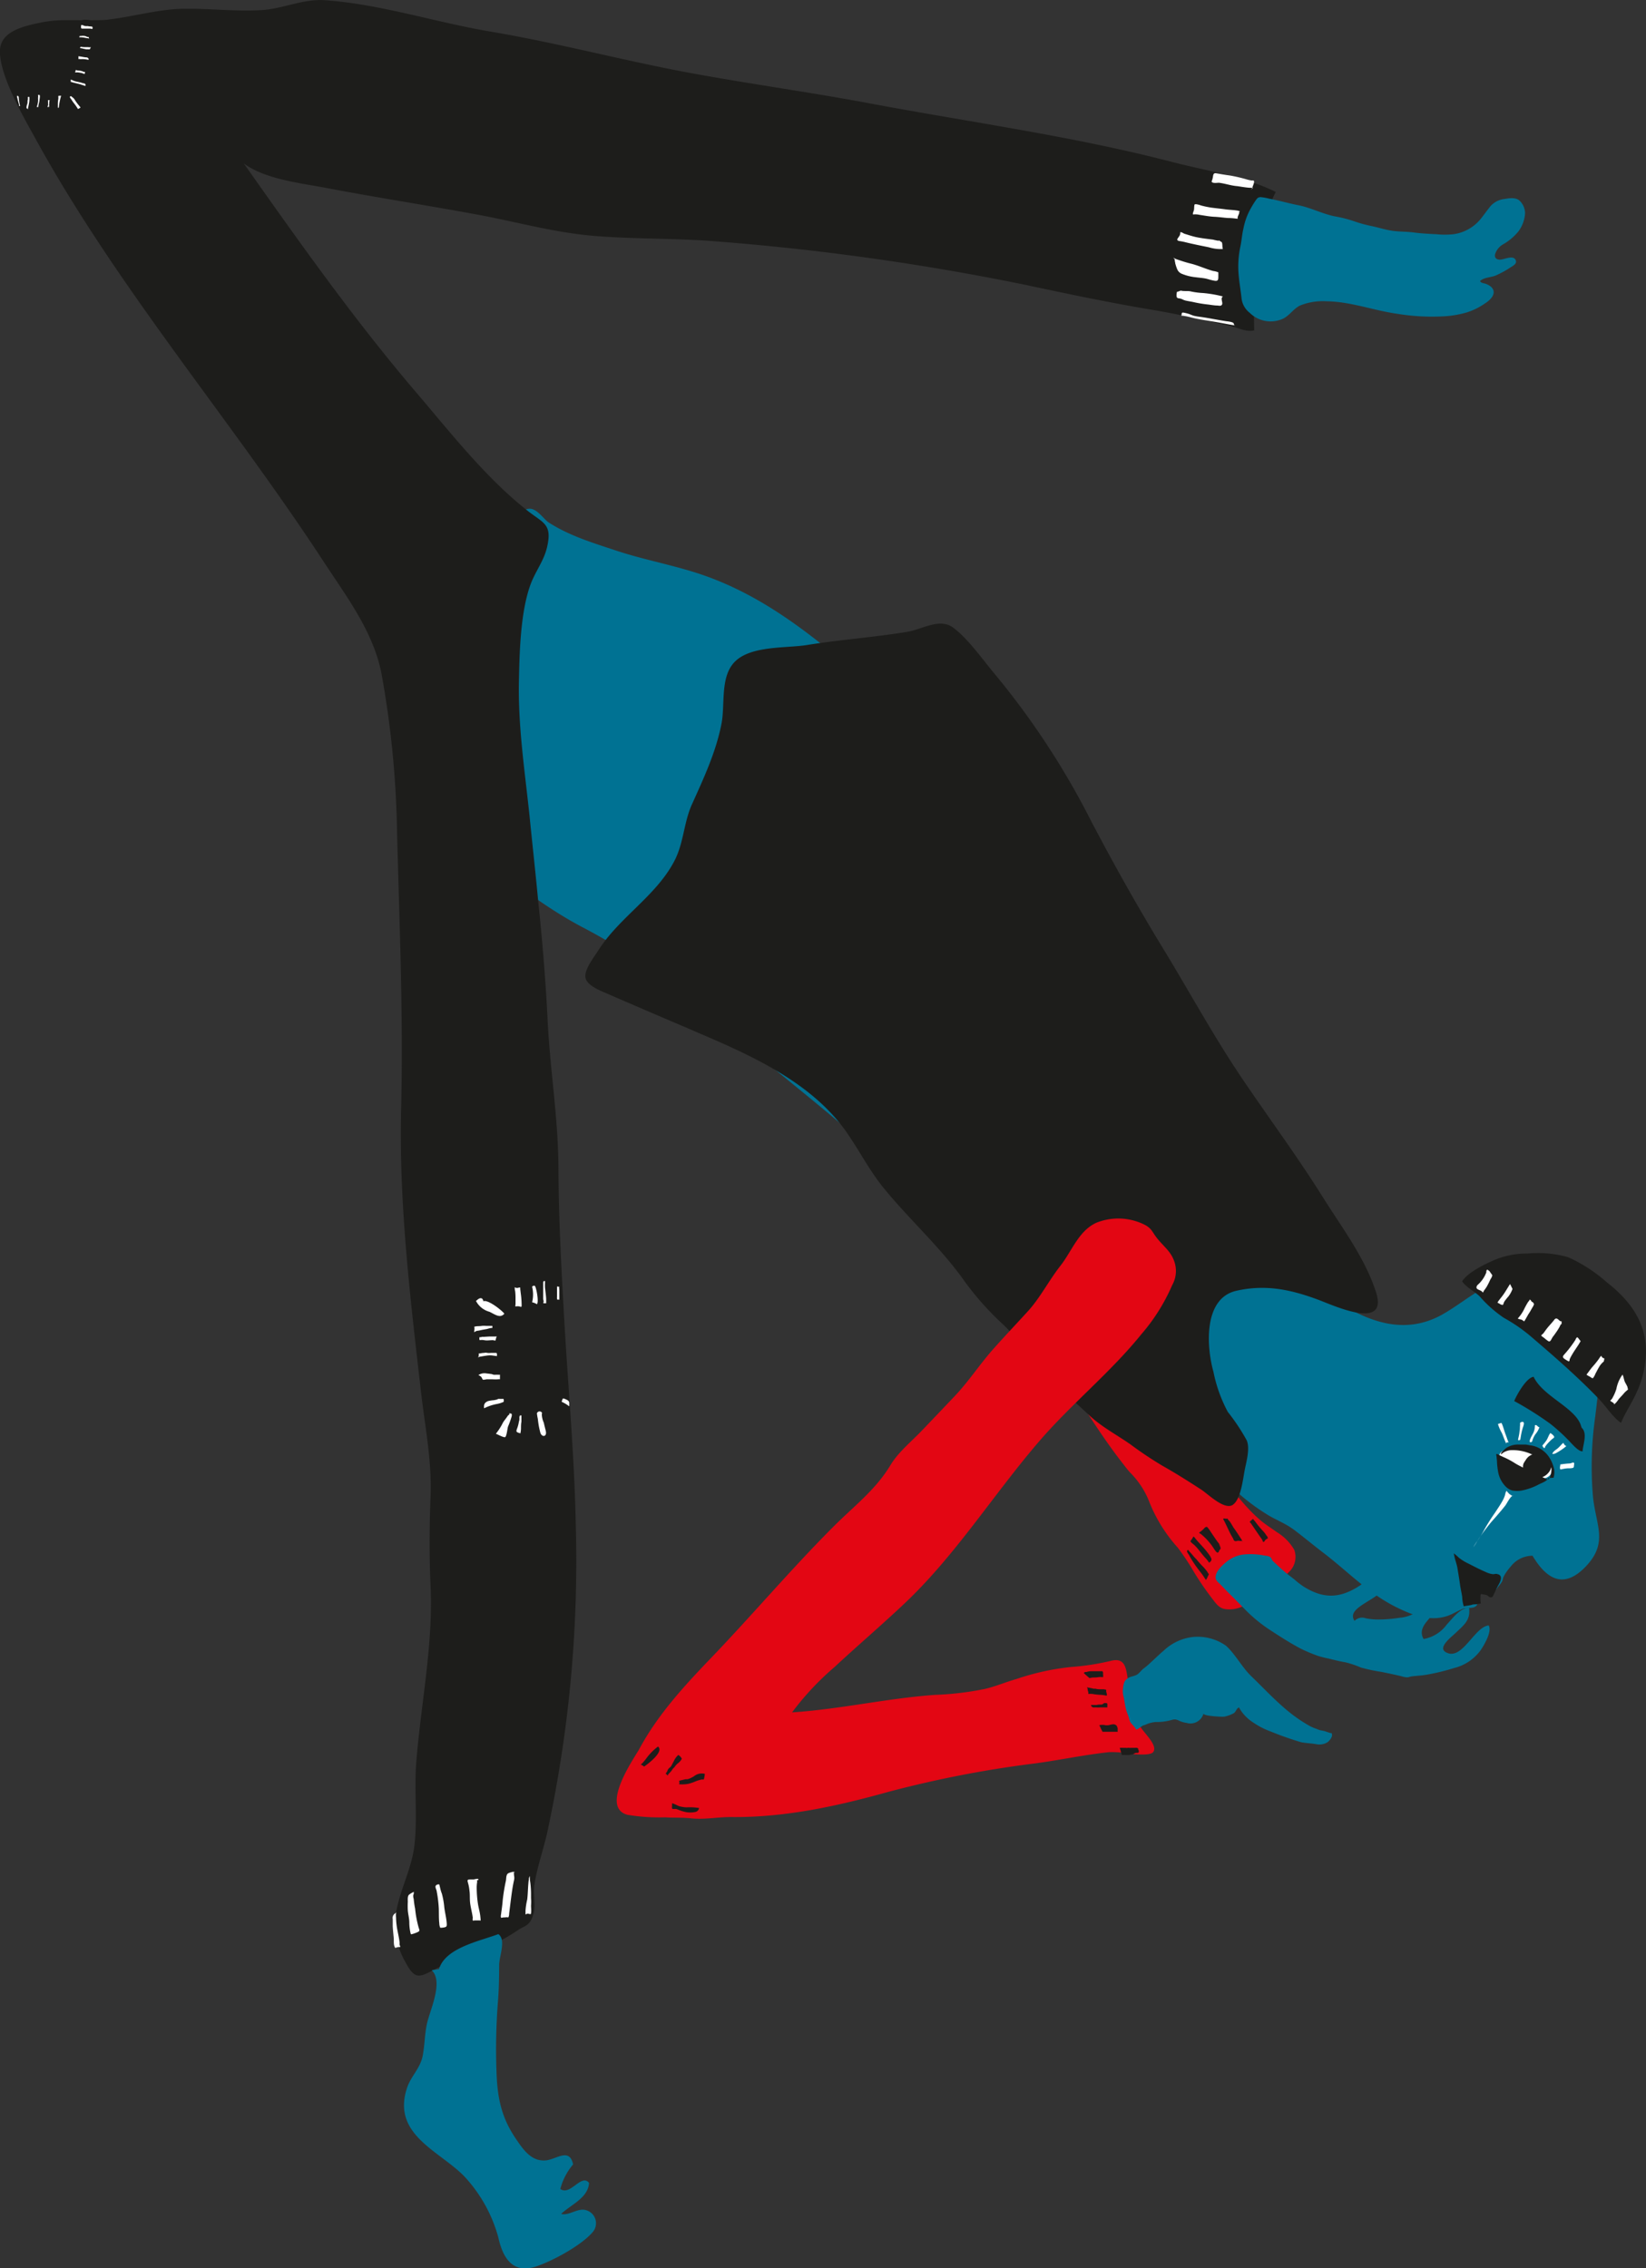 <svg xmlns="http://www.w3.org/2000/svg" viewBox="0 0 229.34 315.98"><rect x="0" y="0" width="229.34" height="315.98" fill="#333333" stroke="none"/><defs><style>.cls-1{fill:#e30613;}.cls-2{fill:#007293;}.cls-3{fill:#1d1d1b;}.cls-4{fill:#fff;}</style></defs><g id="Ebene_2" data-name="Ebene 2"><g id="Ebene_1-2" data-name="Ebene 1"><path class="cls-1" d="M157.48,205.15c-.27-.3-.54-.62-.82-1-3.91-4.94-7.06-10.52-10.61-15.72s-6.84-10.74-10.43-16c-1.4-2-2.69-4.12-4-6.22-.71-1.16-1.52-3.47-2.5-4.24.62.09,1.74,1.33,2.26,1.87,1.11,1.17,2.19,2.5,3.48,3.64,4.34,3.83,8.78,7.46,12.81,11.7,7.33,7.72,14.63,15.21,20.8,23.86,2.09,2.92,4.28,6.23,7,8.61.76.67,1.64,1.21,2.46,1.8a7,7,0,0,1,2.39,2.42,2.89,2.89,0,0,1-.76,3.15c-.73.83-1.8,1.18-2.51,2a7.13,7.13,0,0,1-1.77,1.65,21.59,21.59,0,0,1-2.14,1.1,4.24,4.24,0,0,1-2.43.38c-.82-.11-1.25-.73-1.73-1.35a42.44,42.44,0,0,1-2.55-3.69,34,34,0,0,0-2.33-3.52,21.13,21.13,0,0,1-4-6.46A11.77,11.77,0,0,0,157.48,205.15Z"/><path class="cls-2" d="M146.13,122.19c7.44,10.33,16.27,19.47,23.53,30,5.5,8,11.32,16.25,15.4,24.91,2.64,5.58,4.42,11.89,7.93,16.74,2.48,3.44,8.81,6.11,4.9,10.23-2.86,3-7.08,7.32-10.75,9.08-3.44,1.66-5,.74-8.1-1.11-3.77-2.25-7.28-4.95-11-7.3-6.28-4-13.61-7.93-18.93-13.18-1.69-1.67-2.68-3.82-4.16-5.66-2.37-3-5.34-5.4-7.86-8.22-4.37-4.85-8.3-10.16-12.92-14.73-7.34-7.26-15.54-13.06-23.19-19.92a96.22,96.22,0,0,0-19.49-13.69c-6.79-3.51-12.95-8.81-18.85-13.6-2.76-2.24-6.23-4.47-7.11-8.1-1-3.9,1-6.21,3-9.57,3.28-5.55,6.31-11.21,9.27-17,1.06-2,2.49-3.84,3.51-5.88.73-1.47.51-4.16,2.41-4.32,1.07-.09,2,1.42,2.73,1.91,2.85,1.84,6.09,2.82,9.34,3.9,4.17,1.39,8.52,2.11,12.65,3.6,9.71,3.5,17.21,10.3,24.94,17A144.37,144.37,0,0,1,146.13,122.19Z"/><path class="cls-2" d="M181.8,178.13c5.53,4.19,12.29,9,19.36,4.87,3.56-2.06,6.89-5.4,11.44-5.37,3.7,0,6.83,4.15,8.46,6.88,2.4,4,1.76,8.19,1.21,12.81a49.13,49.13,0,0,0-.32,11.13c.39,4.05,2.23,6.47-1.1,9.87-3,3.05-5.36,1.68-7.32-1.6a3.85,3.85,0,0,0-3.06,1.53,6.42,6.42,0,0,0-1,1.45c-.08.18-.09.39-.17.57a4.34,4.34,0,0,1-.56.77c-.2.28-.43.65-.77.73-.52.11-1.4-.82-1.83-.18a2.48,2.48,0,0,0-.14,1,1.94,1.94,0,0,1-.22,1c-.41.61-1.36.27-1.94.51-.79.32-1.5.8-2.31,1.05-2.41.74-4.77-.17-7-1.27-4-2-6.75-5-10.26-7.66-1.3-1-2.51-2-3.82-3s-2.47-1.39-3.71-2.13a29.3,29.3,0,0,1-5.19-4c-1-.94-3.44-2.36-3.35-3.92,1.65-.8,2.7-2.88,3.68-4.32,2.78-4.14,6.36-8,8.21-12.65"/><path class="cls-3" d="M96.78,143.66l-1-.44q-5.86-2.49-11.64-5c-1.1-.47-2.44-1.13-2.57-2.07-.16-1.1,1.16-2.76,1.73-3.66,2.91-4.65,8-7.58,10.59-12.42,1.39-2.56,1.34-5.38,2.51-8,1.64-3.64,3.37-7.33,4.13-11.27.48-2.48-.12-6,1.45-8.14,2-2.8,7.39-2.32,10.41-2.8,4.66-.75,9.38-1.08,14-1.84,2.17-.36,4.55-2,6.44-.57C134.92,89,137,92,138.69,94A109.83,109.83,0,0,1,152,114.32c3.14,6,6.58,12.12,10.11,17.9s6.94,12.05,10.79,17.77c3.74,5.56,7.79,11,11.33,16.65,2.67,4.28,5.93,8.51,7.5,13.39,1.71,5.36-5.82,1.87-8,1.05-3.82-1.43-7.35-2.19-11.42-1.28-4.63,1-4.24,7.72-3.24,11.29a20.1,20.1,0,0,0,2,5.59,28,28,0,0,1,2.63,3.95c.5,1.14-.05,3-.28,4.19s-.52,3.94-1.58,4.75l-.07.06c-1.18.77-3.43-1.49-4.41-2.13-1.76-1.14-3.54-2.27-5.37-3.3a52,52,0,0,1-4.49-3c-2-1.39-4-2.42-5.76-4.07-1.95-1.83-3.95-3.57-5.82-5.48-2.15-2.18-3.84-4.89-6-7a41.44,41.44,0,0,1-5.41-6c-3.27-4.7-7.63-8.58-11.26-13-2.25-2.71-3.75-5.88-5.85-8.69C112.4,150.41,104.17,146.8,96.78,143.66Z"/><path class="cls-2" d="M200.05,222.31a3.64,3.64,0,0,0-1.68.77c-.39.32-.29.83-.63,1.21a4.94,4.94,0,0,1-2.73,1.07,19,19,0,0,1-2.83.24,8.72,8.72,0,0,1-1.9-.17,1.46,1.46,0,0,0-1.55.36c-1.69-2.5,6.8-3.33,4.05-7.14-1.64,0-2.14,1.47-3.35,2.25-2.85,1.86-5.14,1.77-7.79.12a11.23,11.23,0,0,1-1.29-1c-.46-.36-.93-.7-1.38-1.09s-1.12-1-1.62-1.48c-.15-.16-.18-.4-.35-.54a1.54,1.54,0,0,0-.74-.2,9.84,9.84,0,0,0-2.81-.18,4.59,4.59,0,0,0-2.44.94c-.62.5-1.75,1.46-1.63,2.38.05.38.42.62.67.88.4.41.79.83,1.21,1.24.72.72,1.44,1.44,2.15,2.17a20.74,20.74,0,0,0,3.51,2.9c1.41.92,2.8,1.82,4.29,2.61a22.48,22.48,0,0,0,2.37,1,13,13,0,0,0,1.52.39c.78.19,1.55.39,2.34.52a13.51,13.51,0,0,1,2.17.73,23.24,23.24,0,0,0,2.87.61c.92.19,1.85.38,2.76.6a3.32,3.32,0,0,0,.81.16c.23,0,.44-.12.67-.14.68-.08,1.36-.11,2-.22a30.2,30.2,0,0,0,3.89-.94,6.48,6.48,0,0,0,3.69-2.48c.51-.75,1.61-2.61,1.12-3.45-2,.17-3.74,5.06-6,3.71-1.11-.66.79-2.09,1.4-2.67,1.27-1.2,2.09-1.82,1.87-3.54-1.32.12-2.25,1.46-3.12,2.39a5.1,5.1,0,0,1-3.22,2C197,225.92,201.6,224.69,200.05,222.31Z"/><path class="cls-3" d="M220.2,198.37c-1-2.4-5.26-3.91-6.52-6.58-1,.11-2.35,2.5-2.7,3.38a46.12,46.12,0,0,1,5,3.15,24.63,24.63,0,0,1,2.47,2.22c.46.44,1.45,1.7,2.05,1.63.07-1,.72-2.5-.13-3.29"/><path class="cls-4" d="M209.16,203.55l-.06.1c-.34-.7-.31-1.26.4-1.59a3.93,3.93,0,0,1,2.4-.06c1.45.23,3.87.67,4.38,2.32a1.35,1.35,0,0,1-1,1.59,7.42,7.42,0,0,1-2.19-.39,11.44,11.44,0,0,1-2.49-.72c-.56-.27-1.76-.72-1.85-1.47"/><path class="cls-3" d="M215.73,205.9c-.22.45-.86.65-1.28.86a8.55,8.55,0,0,1-2.45.88,4,4,0,0,1-1.24,0,2,2,0,0,1-.93-.52,3.91,3.91,0,0,1-1.08-2,11.08,11.08,0,0,1-.17-1.41c0-.26-.05-.52-.06-.78,0-.07-.09-.34,0-.38s.27.1.29.11l.61.29a11,11,0,0,1,1.52.79c.53.35,1.1.6,1.66.9a10.7,10.7,0,0,0,1.25.54,5.28,5.28,0,0,1,.9.5,3.77,3.77,0,0,0,.57.28,1,1,0,0,0,.28.13c.27,0,.38-.37.44-.57a3.05,3.05,0,0,0,.12-1,.67.67,0,0,0-.32-.46,7.93,7.93,0,0,0-1.85-1.17,6.3,6.3,0,0,0-3.6-.87,2.56,2.56,0,0,0-.81.26,2.22,2.22,0,0,0-.42.32c-.06-.07,0-.22.06-.29a1.24,1.24,0,0,1,.28-.28c.13-.1.24-.24.38-.33a2.94,2.94,0,0,1,.59-.29,3,3,0,0,1,1.12-.18c.29,0,.59,0,.88,0s.56.1.84.12a3.74,3.74,0,0,1,2.45,1.52,4.59,4.59,0,0,1,.61,1.21,4.67,4.67,0,0,1,.18.64,2.7,2.7,0,0,1-.09,1.13"/><path class="cls-3" d="M215.92,204.92a2.12,2.12,0,0,1-3.47.18,1.34,1.34,0,0,1-.18-1.2,3,3,0,0,1,.27-.45,2.4,2.4,0,0,1,.39-.5,2.66,2.66,0,0,1,.45-.29,1.31,1.31,0,0,1,.65-.06,3.49,3.49,0,0,0,.46,0,1.83,1.83,0,0,1,1.13.35,1.54,1.54,0,0,1,.32,1.94A.05.05,0,0,1,215.92,204.92Z"/><path class="cls-3" d="M208.05,222.28a.36.36,0,0,1-.57.16c-.22-.14-.27-.26-.57-.29-.13,0-.5-.13-.58-.07s-.08,1.08,0,1.26c-.1.08-.38.08-.52.12s-.49,0-.73.09-.75.12-1.13.22a4.93,4.93,0,0,1-.22-1.32c-.09-.61-.24-1.21-.32-1.83s-.22-1.4-.33-2.11-.43-1.4-.51-2.12a6.16,6.16,0,0,1,.69.6,6.64,6.64,0,0,0,1.21.76c.84.42,1.68.87,2.55,1.24a3.18,3.18,0,0,0,1,.3c.21,0,.43-.1.65,0,.76.17.4,1,.14,1.45S208.31,221.74,208.05,222.28Z"/><path class="cls-3" d="M222.8,194.9c-3-3.13-6.31-6-9.61-8.82a22.7,22.7,0,0,0-3.67-2.51,17.41,17.41,0,0,1-3.37-3c-.68-.66-1.93-1.29-2.43-2.08.75-1.19,3-2.31,4.27-2.87a11.7,11.7,0,0,1,4.87-1,15.35,15.35,0,0,1,5.65.52,21.26,21.26,0,0,1,5.36,3.48c3.3,2.57,5.59,5.69,5.46,10a14,14,0,0,1-1.28,5.31c-.64,1.46-1.61,2.84-2.19,4.28C224.72,197.44,223.73,195.86,222.8,194.9Z"/><path class="cls-4" d="M210.91,208.3c-.47.06-.92,1.11-1.19,1.45-.61.77-1.25,1.5-1.91,2.24a30.56,30.56,0,0,0-2.54,3.55,6.58,6.58,0,0,0,.56-.88,13.17,13.17,0,0,0,.87-1.37,26.7,26.7,0,0,1,1.62-2.59c.35-.54.74-1.1,1.05-1.67a4.13,4.13,0,0,0,.3-.68c.07-.21.08-.5.25-.67a3.08,3.08,0,0,0,.38.43c.13.12.31.17.41.31a.38.38,0,0,0,.09-.09"/><path class="cls-4" d="M210.22,200.94l0,.05c-.17-.35-.29-.79-.44-1.16-.2-.52-.33-1.11-.57-1.61a2.24,2.24,0,0,0-.5.16,6.54,6.54,0,0,0,.56,1.27c.2.46.37,1,.59,1.41.06,0,.06-.08.07-.15"/><path class="cls-4" d="M211.82,200.57s.06-.36.08-.48a10.08,10.08,0,0,1,.24-1.09c.08-.29.47-1.11-.2-.89-.22.07-.12.23-.15.48s0,.53-.07.8a4.57,4.57,0,0,1-.12.74c0,.13-.23.63.1.48"/><path class="cls-4" d="M213.47,200.82a3.19,3.19,0,0,1,.44-1,3.26,3.26,0,0,0,.58-1c-.23,0-.39-.44-.63-.26a2.37,2.37,0,0,1-.28,1.16c-.1.21-.61,1-.38,1.19l.1,0"/><path class="cls-4" d="M215.27,201.72c-.14-.2.82-1.11,1-1.26s.35-.17.24-.4a1.57,1.57,0,0,0-.5-.43c-.21.26-.34.7-.53,1a6.17,6.17,0,0,1-.44.57c-.25.29-.08.18,0,.47"/><path class="cls-4" d="M216.65,202.5a8.46,8.46,0,0,0,1.61-1.07c-.21,0-.35-.28-.44-.44-.27.22-.49.52-.77.76s-.69.44-.76.8"/><path class="cls-4" d="M217.44,204a11.3,11.3,0,0,1,1.29-.14c.12,0,.42-.16.53-.11s.07.19.05.36,0,.28-.14.37a2.43,2.43,0,0,1-.61.06c-.39,0-.76.09-1.15.16-.14-.26,0-.48,0-.76"/><path class="cls-4" d="M226.83,193.52c0,.09-.12.14-.19.21a2.78,2.78,0,0,0-.42.42c-.22.26-.47.5-.69.76a3.33,3.33,0,0,1-.62.73c0-.25-.41-.34-.56-.53a1.14,1.14,0,0,0,.36-.45,6.34,6.34,0,0,0,.5-1.17,4.9,4.9,0,0,1,.86-2c.15.29.18.65.32,1,.06.14.44.75.38.83"/><path class="cls-4" d="M223.46,189.66a2.64,2.64,0,0,0-.69.83c-.17.27-.31.58-.47.86a2.77,2.77,0,0,1-.28.54c-.1.11-.05.12-.2.07s-.2-.13-.29-.18a2.55,2.55,0,0,1-.48-.29c.32-.41.6-.83.95-1.22a10.84,10.84,0,0,0,.79-1c.08-.11.2-.34.33-.4a.49.49,0,0,0,.43.36"/><path class="cls-4" d="M220.23,186.82c-.34.63-.79,1.2-1.15,1.82a6.17,6.17,0,0,0-.38.72c0,.09,0,.23-.12.29a4.14,4.14,0,0,1-.67-.41c-.29-.25-.07-.42.14-.67a16,16,0,0,0,1.46-1.93c0-.06.16-.34.24-.35s.26.26.33.35"/><path class="cls-4" d="M217.58,184.43c-.15.06-.21.26-.28.4a8.38,8.38,0,0,1-.57.89c-.14.22-.32.42-.46.64a3.18,3.18,0,0,1-.23.4c-.14.15-.24.12-.41,0a6.25,6.25,0,0,1-.5-.4s-.37-.24-.38-.31.24-.25.29-.31.24-.34.37-.51c.32-.44.71-.83,1.05-1.25.13-.16.2-.33.43-.3s.46.47.69.37"/><path class="cls-4" d="M213.74,181.65a1.47,1.47,0,0,1-.23.49c-.16.27-.29.54-.47.8s-.43.78-.68,1.14a1.67,1.67,0,0,0-.35-.24c-.14-.06-.44-.06-.53-.18a5.43,5.43,0,0,0,.91-1.35,10.71,10.71,0,0,1,.52-.94c.08-.11.19-.17.21-.33.2,0,.25.37.45.35"/><path class="cls-4" d="M210.74,179.55a3.91,3.91,0,0,1-.58,1.06,7.59,7.59,0,0,0-.56.71c-.07.12-.11.32-.18.42s-.13,0-.28,0a4.53,4.53,0,0,0-.48-.27c0-.08.09-.19.14-.26.2-.27.41-.52.6-.78.37-.5.66-1.05,1-1.56,0,0,0-.05,0,0"/><path class="cls-4" d="M207.93,177.65a1.65,1.65,0,0,1-.27.57,10.18,10.18,0,0,1-.5,1,5,5,0,0,1-.37.53,2.63,2.63,0,0,1-.2.33c-.05-.27-.56-.37-.74-.51s-.17-.3,0-.55a4.36,4.36,0,0,0,1.24-1.77c0-.09,0-.32.11-.36s.22.13.32.17"/><path class="cls-3" d="M176.56,214c-.06,0-.22-.28-.27-.35a5.15,5.15,0,0,0-.43-.5,13,13,0,0,1-1-1.23c-.05-.07-.13-.14-.19-.21s0-.08-.07-.1-.17.11-.22.15a1.56,1.56,0,0,0-.2.16c-.08.12,0,.17.11.28.45.66.9,1.33,1.37,2a2.19,2.19,0,0,1,.26.41c0,.06,0,.18.13.18s.19-.2.23-.24a.86.86,0,0,1,.36-.23.45.45,0,0,0,0-.11"/><path class="cls-3" d="M173.18,214.85l0,0c-.1-.18-.17-.36-.29-.54-.33-.49-.64-1-1-1.48-.17-.27-.32-.56-.5-.82s-.28-.26-.32-.4-.2,0-.31-.06a.72.72,0,0,0-.33,0c0,.12.15.32.19.42.19.37.36.75.54,1.12a10.82,10.82,0,0,0,.62,1.17c.09.16.11.39.32.42s.32-.06.47-.05a1.28,1.28,0,0,0,.55,0l-.08,0"/><path class="cls-3" d="M170.05,215.4c-.05,0-.05-.08-.08-.15a1.41,1.41,0,0,0-.23-.35c-.29-.38-.56-.79-.83-1.19s-.35-.54-.55-.8-.21-.24-.36-.18-.25.22-.37.33a3.89,3.89,0,0,1-.39.32c-.09.06-.2.11-.12.2s.1,0,.12.06a2.25,2.25,0,0,1,.3.24,8.4,8.4,0,0,1,1.43,1.6c.11.15.51.87.7.8s.15-.17.18-.23.15-.21.21-.32-.15-.47-.24-.69"/><path class="cls-3" d="M168.78,217.06c-.06,0-.09-.15-.13-.21a6,6,0,0,0-.36-.52c-.47-.63-1-1.16-1.54-1.77l-.29-.36s-.11-.15-.17-.14-.11.17-.13.2a2.61,2.61,0,0,1-.19.27c-.15.17-.1.23.06.38s.28.22.41.35a6.53,6.53,0,0,1,.56.62c.31.39.61.78.94,1.14a4.08,4.08,0,0,1,.52.66c.08,0,.33-.26.33-.37h0"/><path class="cls-3" d="M167.74,219.67s0,0-.05-.08a3,3,0,0,0-.2-.29c-.27-.36-.55-.71-.82-1.08-.37-.52-.71-1.05-1-1.6-.1-.16-.38-.48-.24-.64s.16,0,.25.1.4.43.58.66.4.41.57.63.38.43.57.65a6.56,6.56,0,0,1,.86,1c0,.08.15.19.16.27s-.09.22-.14.32a2,2,0,0,1-.25.48s0-.05-.06-.07"/><path class="cls-3" d="M75,125.66c.56,5.32,1,10.62,1.28,16,.31,7.1,1.5,13.92,1.53,21.08s.41,14.05.81,21.12c.54,9.54,1.41,18.88,1.6,28.41a178.76,178.76,0,0,1-4,43.12c-.52,2.31-1.43,4.87-1.77,7.21-.18,1.26.21,2.75-.11,3.94-.49,1.87-1.3,1.69-2.21,2.36A25.25,25.25,0,0,1,65.76,272a43.31,43.31,0,0,0-4.68,2.08c-2.62,1.33-3.18,1.93-4.63-.82a10.63,10.63,0,0,1-1.3-6.58c.49-3.33,2.25-6.35,2.61-9.76.41-3.81-.06-7.63.24-11.44.63-8,2.35-16.28,2-24.38-.2-4.28-.17-8.62,0-12.91.15-4.87-.8-9.57-1.35-14.37-1.49-13-3.09-26.2-2.76-39.43s-.29-26.71-.6-39.92a134.32,134.32,0,0,0-2.15-20.7C52,88,48.34,83.19,45,78.1,32.08,58.33,16.18,39.91,4.77,19,3.26,16.27-.22,10.25,0,6.89.19,4.3,3.41,3.6,5.9,3.1a17.34,17.34,0,0,1,2.95-.29c.68,0,1.36,0,2,0a2.44,2.44,0,0,0,.47,0c.1,0,.19,0,.29-.06a3.46,3.46,0,0,1,.91.06,3.77,3.77,0,0,0,.58,0c.81,0,1.62,0,2.42-.14,3.36-.43,6.62-1.39,10-1.45,3.63-.06,7.24.4,10.87.19,3.14-.19,5.8-1.6,8.89-1.38,7.77.55,15.36,3.07,23,4.36C77.83,6,87.07,8.5,96.52,10.23c8.2,1.5,16.5,2.64,24.7,4.18,14.08,2.64,28.29,4.56,42.12,8.16,4.68,1.21,10.18,2.05,14.41,4.17-2.69,5.28-3.16,13.4-3,19.28-1.11.27-2.11-.32-3.27-.59-3.49-.83-7.24-1.64-10.87-2.26-6-1-12-2.26-17.94-3.53a348.68,348.68,0,0,0-42.72-6c-5.71-.48-11.39-.31-17.08-.77s-11-2-16.5-3c-6.91-1.28-13.85-2.34-20.76-3.66-3.68-.7-8.64-1.22-11.64-3.44,7.68,10.88,15.33,21.71,23.93,31.79,4.89,5.73,9.77,12,15.61,16.59,2.19,1.73,3.44,1.82,2.73,5-.42,1.91-1.59,3.36-2.27,5.14-1.47,3.86-1.59,9.69-1.67,13.79-.11,6.21.83,12.41,1.48,18.55C74.18,117.67,74.63,121.67,75,125.66Z"/><path class="cls-2" d="M178.82,44.37a4.14,4.14,0,0,1-4.68-.78,3,3,0,0,1-1.15-2c-.12-1.15-.33-2.29-.42-3.45a13.27,13.27,0,0,1,.25-3.77c.18-.84.23-1.71.43-2.54a9.19,9.19,0,0,1,.81-2.4A14,14,0,0,1,174.9,28c.24-.34.35-.54.77-.54a8.28,8.28,0,0,1,1.19.22c1.36.26,2.68.64,4,.9,1.81.35,3.43,1.24,5.23,1.58a17,17,0,0,1,2.66.69,18.7,18.7,0,0,0,2.44.66c1,.22,1.92.52,2.88.65s2,.1,2.95.23,2.09.19,3.14.24a11.35,11.35,0,0,0,2.33,0,5.93,5.93,0,0,0,3.87-2.2c.47-.59.89-1.2,1.37-1.78a3.13,3.13,0,0,1,1.95-.94c.67-.12,1.59-.24,2.09.29a2.47,2.47,0,0,1,.72,1.69,4.67,4.67,0,0,1-.93,2.55A7.69,7.69,0,0,1,209.49,34a2.42,2.42,0,0,0-1.18,1.43c-.09.46.14.68.58.74.6.07,2.07-.81,2.33.18.12.47-.58.76-.91,1a14.28,14.28,0,0,1-1.84,1c-.74.33-1.61.24-2.25.79.09.31.6.31.85.42a2.41,2.41,0,0,1,.68.39c.88.83,0,1.79-.82,2.3a9.28,9.28,0,0,1-2.56,1.27,14.39,14.39,0,0,1-2.83.52,29.75,29.75,0,0,1-6.87-.33c-3.3-.46-6.48-1.7-9.84-1.74a8.48,8.48,0,0,0-3.69.59C180.24,43,179.71,43.9,178.82,44.37Z"/><path class="cls-2" d="M60.15,274.46c1.7,1.62-.3,5.65-.69,7.57-.29,1.43-.29,2.89-.56,4.32-.33,1.78-1.65,2.86-2.19,4.51-2.26,6.82,5.17,8.95,8.43,12.81a20.28,20.28,0,0,1,4.29,8c.63,2.89,2,5.06,5.15,4.09,2.19-.69,6.27-2.86,7.92-4.73a1.89,1.89,0,0,0-.86-3.15c-1.13-.35-2.41.83-3.45.52,1.35-1.29,3.77-2.22,3.88-4.32-1.07-1.34-2.61,1.86-4,.85a8.69,8.69,0,0,1,1.78-3.42c-.5-2.4-2.36-.68-3.82-.56-1.88.16-3-1.31-4-2.79-2.19-3.13-2.75-5.92-2.86-9.79a84.53,84.53,0,0,1,.22-9.67c.13-1.67.15-3.29.16-5,0-1.14,1-3.53-.12-4.27-2.66,1-7.38,1.9-8.26,4.87"/><path class="cls-4" d="M75.94,178.51c0,.08,0,.14,0,.23a4.58,4.58,0,0,0,0,.63c.05.53.13,1,.16,1.58,0,.13,0,.27,0,.4s0,.2,0,.2-.25,0-.35,0,0-.18,0-.26-.06-.24-.07-.36c0-.38,0-.76,0-1.15s0-.62,0-.93,0-.38.23-.41"/><path class="cls-4" d="M67.15,185.26l.72-.13a4,4,0,0,1,.57-.14s.12,0,.15,0a.57.57,0,0,0,0-.29c-.06,0-.15,0-.21,0s-.21,0-.32,0l-.34,0a3.69,3.69,0,0,0-.58,0c-.35.07-.74,0-1.07.13.09.21,0,.54,0,.75a3.13,3.13,0,0,1,.36-.19C66.64,185.38,66.9,185.32,67.15,185.26Z"/><path class="cls-4" d="M66.81,189c.39-.06.78-.14,1.17-.18a2.92,2.92,0,0,1,.59,0l.66.09a1,1,0,0,0,0-.34c0-.14-.2-.1-.33-.11h-.5a1.8,1.8,0,0,1-.52,0,.8.8,0,0,0-.41,0c-.26,0-.53.07-.79.1.08.14,0,.49-.11.63A.43.43,0,0,1,66.81,189Z"/><path class="cls-4" d="M72.55,180.11a12.15,12.15,0,0,1,.13,1.81c-.05.21-.12.12-.27.08a1.27,1.27,0,0,0-.58,0c-.06-.05,0-.25,0-.34,0-.26,0-.52,0-.78a8.31,8.31,0,0,0-.05-1,1.91,1.91,0,0,1-.06-.59c.06.11.27.13.39.12s.46-.17.37.1"/><path class="cls-4" d="M67.33,181.14s0,.09,0,.13c.65-.29,2.61,1.28,2.94,1.73-.6.74-1.45,0-2.09-.27a3,3,0,0,1-1.86-1.5c.25-.21.57-.54.88-.31"/><path class="cls-4" d="M66.64,191.56c0-.05.34.18.38.21a1.36,1.36,0,0,1,.21.37c.08.14.44,0,.6,0s.27,0,.42,0h.4a6.35,6.35,0,0,0,.75,0,.76.76,0,0,1,.26,0c0-.11,0-.23,0-.34s0-.12,0-.17a.57.57,0,0,0,0-.13,1.66,1.66,0,0,1-.32,0h-.24a1.08,1.08,0,0,1-.31,0c-.09,0-.16-.06-.26-.08s-.47-.07-.71-.09A1.55,1.55,0,0,0,66.64,191.56Z"/><path class="cls-4" d="M67.45,196.18a6.68,6.68,0,0,1,1.78-.6,3.89,3.89,0,0,0,.88-.27c.12-.06.08-.15.08-.27s0-.18-.18-.17l-.36,0a.9.9,0,0,0-.23,0l-.16.08a3.63,3.63,0,0,1-.45.1,5.19,5.19,0,0,0-.79.12C67.54,195.36,67.38,195.62,67.45,196.18Z"/><path class="cls-4" d="M70.75,197.22c-.19.32-.46.61-.66.93a8.57,8.57,0,0,1-1,1.58c.23.07,1.06.54,1.28.47s.32-1.16.41-1.47a11.57,11.57,0,0,0,.52-1.46.84.84,0,0,0,0-.27c0-.06,0-.06-.09-.07l-.15-.05c-.06,0,0,0-.08,0S71,197,71,197"/><path class="cls-3" d="M78,196.43a14,14,0,0,0,.33,1.9c.07.31.27.73,0,1-.1.09-.5,0-.65.11.18-.49-.16-.91-.28-1.34s.19-1.18-.17-1.7a.73.73,0,0,1,.77-.23"/><path class="cls-4" d="M72.51,199.67a4.2,4.2,0,0,0,.08-.62c0-.34,0-.69.06-1,0-.17,0-.34,0-.51l0-.25s0-.09,0-.11-.08,0-.11,0-.09,0-.11,0,0,.06,0,.09,0,.05-.06.08,0,.05,0,.08,0,.13,0,.2,0,.26-.07.4a4.78,4.78,0,0,1-.2.83C71.87,199.47,71.87,199.48,72.51,199.67Z"/><path class="cls-4" d="M75.49,197a3.05,3.05,0,0,0,.28,1.19c.08.4.19.78.28,1.17.18.8-.54.89-.76.23a11.65,11.65,0,0,1-.35-1.92,7.17,7.17,0,0,1-.13-.79.39.39,0,0,1,.72-.05"/><path class="cls-4" d="M74.53,179.13c.22.31.57,2.27.28,2.55a2.25,2.25,0,0,0-.67-.27,4.51,4.51,0,0,0,0-2.16.3.3,0,0,1,.37-.12"/><path class="cls-4" d="M79,195.68a1.66,1.66,0,0,1,.21.16s.07.09.1,0a.39.39,0,0,0,0-.15,2.11,2.11,0,0,0,0-.26c0-.29-.26-.41-.5-.51l-.23-.1c-.05,0-.11,0-.16,0a.62.62,0,0,0-.07.19.6.6,0,0,0-.08.21c0,.05,0,0,0,.06l.13.06A5.54,5.54,0,0,1,79,195.68Z"/><path class="cls-4" d="M67,186.28v0a.62.62,0,0,1,.36-.05l.85-.05c.23,0,.47,0,.7,0,.07,0,.26,0,.3,0s-.07.12-.08.18a2.68,2.68,0,0,1-.07.27c0,.08,0,.1-.08.11s-.23-.05-.32-.05c-.41,0-.81.08-1.21,0a1.54,1.54,0,0,0-.6,0c-.08-.06-.09-.39,0-.43"/><path class="cls-4" d="M77.93,179.27a.78.78,0,0,0,0,.34c0,.19,0,.39,0,.58s0,.42,0,.62,0,.2,0,.25a.36.36,0,0,0-.25,0c-.11-.11-.07-.32-.07-.46,0-.33,0-.65,0-1,0-.09,0-.27,0-.35s.18,0,.27,0"/><path class="cls-4" d="M11.62,3.56a1.2,1.2,0,0,0,.57.07l.3.05c.11,0,.3,0,.38.06a.27.27,0,0,1,0,.25c0,.12-.15,0-.26,0-.36,0-.72,0-1.08,0-.11,0-.21,0-.23-.11s0-.23,0-.34.29,0,.38,0"/><path class="cls-4" d="M12.59,6.57a.71.71,0,0,1-.29,0h-.5a3.68,3.68,0,0,1-.57-.06c0,.08-.11.1-.06.2a1.78,1.78,0,0,1,.45.08l.41.08h.27a.45.45,0,0,0,.16,0c.09,0,.16-.21.18-.3"/><path class="cls-4" d="M11.82,10c0,.05-.26,0-.3-.06a3.63,3.63,0,0,0-.42-.1,1.75,1.75,0,0,1-.57-.1c.06.11-.06.23-.07.34a2.51,2.51,0,0,0,.31,0,3.2,3.2,0,0,1,.54.08c.13,0,.25.09.38.12s.07.05.1,0a.55.55,0,0,0,.06-.18h0"/><path class="cls-4" d="M11.13,14.87h0a1.18,1.18,0,0,0-.17-.22,6.48,6.48,0,0,1-.53-.73,1.22,1.22,0,0,0-.32-.36,1.93,1.93,0,0,1-.21-.17c-.07,0-.13.08-.19.1a2,2,0,0,0,.25.39,4.82,4.82,0,0,0,.4.57,5.85,5.85,0,0,1,.34.48.77.77,0,0,1,.14.25A1.17,1.17,0,0,0,11.2,15a.41.41,0,0,0,0-.09"/><path class="cls-4" d="M12.15,8l0,0c-.4,0-.81-.13-1.22-.16,0,.13,0,.27,0,.4.07-.05.22,0,.29,0a4.87,4.87,0,0,1,.54,0,5.86,5.86,0,0,1,.58.1c0-.05,0-.12,0-.19"/><path class="cls-4" d="M12.34,5.15s-.12,0-.17,0A1.43,1.43,0,0,0,11.76,5a3.1,3.1,0,0,0-.43,0,.51.51,0,0,1-.24,0,.42.42,0,0,1-.06.19c.06,0,.14,0,.2,0a5.14,5.14,0,0,1,.55.06l.37.07a.52.52,0,0,1,.27.07"/><path class="cls-4" d="M11.77,11.62a1.3,1.3,0,0,1-.4-.09c-.24-.07-.49-.12-.74-.17a2.61,2.61,0,0,1-.61-.22,1,1,0,0,0-.16-.06c0,.11,0,.21,0,.32.35.11.71.19,1.07.28s.42.13.64.19.27.12.34.08a.5.5,0,0,0,0-.21"/><path class="cls-4" d="M8.19,15a8.5,8.5,0,0,1,.16-1,4.39,4.39,0,0,1,.13-.52.4.4,0,0,0,0-.18c-.09.09-.3,0-.35.08a1,1,0,0,0,0,.17,1.77,1.77,0,0,1,0,.23,3.35,3.35,0,0,0-.07.71c0,.12,0,.35,0,.46s.12.07.14,0"/><path class="cls-4" d="M5.34,14.85s0,0,0,0a2.36,2.36,0,0,1,.1-.53c.06-.24.07-.49.11-.73a1.6,1.6,0,0,0,0-.29c0-.08-.16-.08-.25-.09a1.55,1.55,0,0,1,0,.43,4.57,4.57,0,0,1,0,.52,4.26,4.26,0,0,1-.1.49c0,.06-.11.23-.06.27a.34.34,0,0,1,.2,0s0,0,0-.05"/><path class="cls-4" d="M6.86,14.71c-.06,0,0-.25,0-.31s0-.3.07-.45c-.07,0-.17,0-.24,0a.39.39,0,0,0,0,.15,2.48,2.48,0,0,1,0,.27,1.5,1.5,0,0,1,0,.29c0,.06-.09.19-.06.25a.34.34,0,0,1,.2,0v-.05"/><path class="cls-4" d="M3.9,15.22s0-.08,0-.12.07-.33.1-.49a4.77,4.77,0,0,0,.1-.66.5.5,0,0,1,0-.13s0-.05,0-.1v-.13c0-.11-.06-.1-.17-.09s0,.27-.06.41,0,.38-.07.56-.2.66,0,.66"/><path class="cls-4" d="M2.78,14.66a5.49,5.49,0,0,1-.16-1c0-.14-.05-.36-.25-.3,0,.11,0,.24.06.34a2,2,0,0,0,.12.48c0,.11.07.24.09.35a.57.57,0,0,1,0,.26c.06,0,.08-.05.14,0"/><path class="cls-4" d="M71.63,261.32a1.35,1.35,0,0,1,0,.56c-.23,1-.35,2-.48,3l-.21,1.7a1.16,1.16,0,0,1-.11.52,1.41,1.41,0,0,0-.46,0,1.88,1.88,0,0,0-.53.06c-.14-.16,0-.53,0-.73.08-.55.16-1.13.2-1.69a26,26,0,0,1,.45-2.76c.06-.29,0-.76.28-1,.12-.08.89-.36.94-.15a.13.13,0,0,1-.12,0"/><path class="cls-4" d="M66.48,261.87c0,.09,0,.22,0,.32a4.79,4.79,0,0,0-.06.85,15.33,15.33,0,0,0,.17,2.15c.06.41.17.81.25,1.22s.09.6.12.91,0,.21-.15.2l-.65,0c-.09,0-.25.06-.29,0s0-.31,0-.39c-.09-.73-.31-1.44-.38-2.17-.05-.53,0-1.06-.08-1.59a5.64,5.64,0,0,0-.23-1.17c0-.07-.08-.23,0-.31s.23-.08.34-.08h.5a3.22,3.22,0,0,1,.51-.09c.13,0,.14.06.09.22"/><path class="cls-4" d="M61.34,263.05a4.29,4.29,0,0,0,.22.72,10.73,10.73,0,0,1,.34,1.88c.09.79.31,1.57.35,2.37,0,.23,0,.37-.23.44s-.29.05-.43.08l-.25,0a1.54,1.54,0,0,1-.13-.6c-.08-.67-.05-1.38-.07-2.06a17.33,17.33,0,0,0-.29-2.39c0-.21-.25-.56-.15-.78s.58-.29.53-.11"/><path class="cls-4" d="M57.64,263.86c-.11.13-.06.49,0,.65a12.92,12.92,0,0,0,.2,1.39,15.1,15.1,0,0,0,.51,2.68.81.81,0,0,1,.08.34c0,.11-.11.15-.2.21a5,5,0,0,1-.94.33c-.09-.07-.1-.25-.13-.36a6.86,6.86,0,0,1-.13-1.28c0-.58-.17-1.14-.21-1.71a11.59,11.59,0,0,1,0-1.18c0-.29-.06-.79.18-1a3.37,3.37,0,0,1,.66-.39l0,0"/><path class="cls-4" d="M55.26,266.37c-.14.06-.09.61-.08.77a10.49,10.49,0,0,0,.23,1.93c.1.52.21,1,.27,1.56a1.17,1.17,0,0,0,0,.27c0,.1.13.23.08.33a1.19,1.19,0,0,0-.67.13c-.3-.35-.19-.95-.23-1.39s-.11-1.09-.14-1.63c0-.35,0-.71,0-1a.69.69,0,0,1,0-.32c0-.11.16-.38.27-.42"/><path class="cls-4" d="M73.69,261.63c0,.07,0,.12,0,.19a3.31,3.31,0,0,0-.07.55c-.07.74-.07,1.49-.16,2.23a9.35,9.35,0,0,0-.24,1.56c0,.1,0,.47,0,.54a.89.89,0,0,1,.29-.12c.14,0,.23.05.35.06s.11,0,.13-.13c.05-.35,0-.72,0-1.07a6.44,6.44,0,0,0,0-1c0-.22,0-.44,0-.67a14.11,14.11,0,0,0-.09-1.45,5.4,5.4,0,0,1-.08-1s0,0,0,0"/><path class="cls-4" d="M174.65,26.07c-.11.26-2-.12-2.28-.14-.87-.07-1.69-.37-2.53-.47-.24,0-.7.08-.92-.05s0-.25,0-.45c.16-.39,0-.91.55-.82s1.23.22,1.85.3a21.08,21.08,0,0,1,2.38.55,5.25,5.25,0,0,0,.71.16c.18,0,.3-.08.32.17s-.27.77-.33,1.09c0,0-.05,0-.06,0"/><path class="cls-4" d="M172.74,29.43s-.22-.08-.36-.1c-.51-.08-1-.09-1.57-.16-.7-.1-1.42-.16-2.12-.26a12.65,12.65,0,0,1-1.36-.29,3.05,3.05,0,0,0-.66-.17c-.24,0-.24,0-.27.25s0,.42-.07.64-.16.37-.11.54a2.54,2.54,0,0,1,.91.05c.69.1,1.38.24,2.07.27s1.28.13,1.92.17c.44,0,.89.05,1.33.11-.07-.25.15-.58.23-.82,0,0,0,0-.07,0"/><path class="cls-4" d="M169.81,33.46s0,.07.05.09a6.25,6.25,0,0,1-.84-.17c-.81-.1-1.61-.19-2.41-.36-.54-.12-1.05-.3-1.56-.45-.18-.06-.43-.28-.61-.21a.7.7,0,0,1-.08.45c-.06.14-.31.41-.33.54s.14.21.3.23a7.17,7.17,0,0,1,.9.18c1.07.26,2.14.47,3.21.69a5.65,5.65,0,0,0,1.95.24c-.13-.2,0-1-.25-1"/><path class="cls-4" d="M163.47,35.9a3.87,3.87,0,0,0,.78.32,18.2,18.2,0,0,0,1.78.53c1,.26,2,.73,3,1a2.69,2.69,0,0,1,.65.16c.16.1.06,0,.07.18s0,.37,0,.54c0,.57-.25.54-.73.44s-.76-.22-1.15-.29-.86-.1-1.29-.16a6.94,6.94,0,0,1-1.92-.48,1.19,1.19,0,0,1-.62-.59,6.21,6.21,0,0,1-.29-.86c0-.12-.13-.52-.05-.53"/><path class="cls-4" d="M164.52,40.48c.47.13,1,0,1.5.14a10.76,10.76,0,0,0,1.6.2,16.82,16.82,0,0,1,2.78.48c-.4.21,0,.81-.12,1.1s-.48.17-.66.16c-.46,0-.93-.1-1.39-.15a17.74,17.74,0,0,1-2-.34c-.32-.07-.65-.11-1-.19s-.49-.21-.75-.28-.45,0-.54-.27a1.62,1.62,0,0,1,.06-.69.09.09,0,0,1,.09,0"/><path class="cls-4" d="M171.89,45.05c-.09-.21-.84-.28-1.09-.31-1.19-.19-2.36-.43-3.55-.6a7.93,7.93,0,0,1-.85-.14c-.3-.07-.56-.22-.86-.3a5.45,5.45,0,0,0-.58-.14c-.37-.07-.29.09-.35.44a.76.76,0,0,1,.3,0,7.66,7.66,0,0,1,1,.21c1.11.29,2.21.43,3.34.62,1,.17,1.91.36,2.86.51-.06,0-.07,0-.12,0"/><path class="cls-1" d="M116.2,212.59c-6,6-11.46,12.48-17.33,18.58-3.63,3.79-7.26,7.75-9.8,12.48-.61,1.12-5.57,8.11-1.64,9.16a27.17,27.17,0,0,0,5.23.35c1.23.08,2.39,0,3.63.14,1.93.2,3.74-.2,5.65-.18,7.58.07,14.84-1.56,21.77-3.49a153.76,153.76,0,0,1,20.65-4c3.43-.47,6.73-1.18,10.15-1.55a14.8,14.8,0,0,1,3.16.25c.64.06,2.59.24,3-.25.7-.9-1.19-2.58-1.75-3.49-1.1-1.81-1.32-4.19-1.67-6s-.24-3.74-2.38-3.25a34.74,34.74,0,0,1-5.67.88,34.63,34.63,0,0,0-7.57,1.67c-1.45.41-2.83,1-4.29,1.36a42,42,0,0,1-7.06.85c-6.78.49-13.2,2-19.92,2.44a38.89,38.89,0,0,1,5.92-6.32c3.22-3,6.6-5.87,9.81-8.91,7.07-6.69,12.34-15.14,18.7-22.53,4.49-5.22,9.92-9.57,14.23-14.91a26.43,26.43,0,0,0,4.3-6.84,4,4,0,0,0,.39-3c-.45-1.66-1.52-2.3-2.54-3.6-.61-.78-.68-1.26-1.59-1.77a8.2,8.2,0,0,0-6.84-.32c-2.47,1.14-3.39,3.95-5,6s-2.83,4.48-4.55,6.35c-1.56,1.71-3.17,3.41-4.72,5.15-1.9,2.12-3.46,4.54-5.39,6.58q-2.31,2.44-4.65,4.88c-1.46,1.53-3.29,3-4.38,4.83C122,207.53,119,209.8,116.2,212.59Z"/><path class="cls-3" d="M95,245a1.25,1.25,0,0,0-.49-.53,2.36,2.36,0,0,0-.6.82l-.27.5c-.08.14-.15.33-.29.41a1.07,1.07,0,0,0-.37.49c0,.08-.09.17-.15.25a.42.42,0,0,1-.08.12.86.86,0,0,0,.14.13s.09.11.15.16,0,0,0-.06a.91.91,0,0,1,.11-.16c.11-.14.24-.25.35-.38s.17-.25.26-.36a1,1,0,0,1,.18-.18.36.36,0,0,0,.1-.14,2.79,2.79,0,0,1,.37-.4C94.68,245.47,94.87,245.25,95,245Z"/><path class="cls-3" d="M97.4,251.86a.65.65,0,0,1-.51.55,3.55,3.55,0,0,1-1.79-.1c-.3-.08-.58-.21-.87-.31a2.58,2.58,0,0,0-.39,0c-.07,0-.17,0-.2-.09a.87.87,0,0,1,0-.32,2.25,2.25,0,0,1,0-.26.65.65,0,0,0,0-.14l.21.08c.3.09.56.28.86.36a4.55,4.55,0,0,0,.95.14A8.21,8.21,0,0,1,97.4,251.86Z"/><path class="cls-3" d="M98.06,247.89h-.15l-.16,0-.32.08a5.47,5.47,0,0,0-.64.23,6.47,6.47,0,0,1-.91.3,5.16,5.16,0,0,1-1,.07.81.81,0,0,0-.22,0c-.06,0,0-.17,0-.23a.58.58,0,0,0-.06-.26s.1,0,.15-.05l.35-.08.43-.1.27,0,.3-.1a6.36,6.36,0,0,0,.58-.3,1.73,1.73,0,0,1,1.52-.35A3.26,3.26,0,0,1,98.06,247.89Z"/><path class="cls-3" d="M89.74,246.09l-.21-.16-.16-.07c-.14-.08.06-.18.11-.22l.17-.19.33-.4a7.84,7.84,0,0,1,1.7-1.75C92.57,244,90.28,245.73,89.74,246.09Z"/><path class="cls-3" d="M153.41,237.45c-.21,0-.41,0-.61.06l-.38,0-.19,0-.17,0c-.15,0,.06.24.14.29a.43.43,0,0,0,.25.05c.12,0,.24,0,.36,0a2.17,2.17,0,0,0,.44,0h.41a1.15,1.15,0,0,1,.26,0l.29,0s.07,0,.08,0a.39.39,0,0,1,0-.14c0-.11,0-.22,0-.34a.17.17,0,0,0-.16-.13h-.29C153.64,237.42,153.53,237.45,153.41,237.45Z"/><path class="cls-3" d="M155.28,240.76c.13-.2-.54.05-.78.06a3.75,3.75,0,0,0-1.11,0"/><path class="cls-3" d="M155.59,240.4a.65.65,0,0,0-.51-.2,3,3,0,0,0-.43.08,1.21,1.21,0,0,1-.27.05,2,2,0,0,1-.34,0,2,2,0,0,0-.88,0s.15.27.16.3.07.17.11.25l.19.36s0,0,.08,0l.15,0,.3,0,.4,0,.41,0h.24l.25,0,.08,0h.06s.12,0,.14,0,0,0,0,0a2.43,2.43,0,0,1,0-.38.7.7,0,0,0-.06-.27Z"/><path class="cls-3" d="M153.25,233c.24,0,.27,0,.09.05-.61.08-1.55-.17-2,.32"/><path class="cls-3" d="M153.59,232.8h0a.32.32,0,0,0-.13,0l-.25,0c-.14,0-.27,0-.41,0l-.71,0a2.26,2.26,0,0,0-.69.11l-.17,0a.36.36,0,0,0-.22.16l.29.26.4.35s.05.06.08.07.06,0,.1,0l.36-.07c.26,0,.54,0,.81-.05a2.36,2.36,0,0,1,.53,0s.11,0,.12,0,0-.09,0-.11a.91.91,0,0,0,0-.23,1.6,1.6,0,0,1,0-.29A1,1,0,0,0,153.59,232.8Z"/><path class="cls-3" d="M158,243.7c.12-.11.13-.12,0,0-.33.56-1.25.34-1.87.39"/><path class="cls-3" d="M158.41,243.48a1.87,1.87,0,0,0-.34,0c-.15,0-.32,0-.47,0a1.27,1.27,0,0,1-.28,0,.46.46,0,0,0-.2,0,.57.57,0,0,1-.23,0h-.28a5.76,5.76,0,0,0-.59,0l.29,1a3.72,3.72,0,0,1,.48,0H157a2.69,2.69,0,0,0,.7-.07.64.64,0,0,0,.3-.11.83.83,0,0,1,.27-.12l.25,0a.29.29,0,0,0,.15-.09c0-.05,0-.16,0-.22a1.09,1.09,0,0,0-.08-.15s0-.07,0-.11S158.48,243.49,158.41,243.48Z"/><path class="cls-3" d="M151.42,235a.16.16,0,0,1,.05.08.68.68,0,0,1,.07.2c0,.17.07.33.1.49l0,.12a.08.08,0,0,0,0,.07.26.26,0,0,0,.17,0c.21,0,.41,0,.62.05a7.65,7.65,0,0,0,.81.08,5.87,5.87,0,0,1,.72.08c.05,0,.21.08.25,0s0-.16,0-.19-.05-.22-.08-.33a1.6,1.6,0,0,1,0-.21c0-.06,0-.06-.1-.07l-.23-.05-.4,0c-.25,0-.51,0-.77-.08l-.28,0a2,2,0,0,0-.35-.08,2.36,2.36,0,0,0-.45-.08"/><path class="cls-2" d="M165.31,240a3.39,3.39,0,0,1-1-.29c-.7-.33-.75-.16-1.53,0a7.32,7.32,0,0,1-1.75.17,4.24,4.24,0,0,0-1.48.4,1.37,1.37,0,0,0-.5.21c-.11.08-.23.18-.35.25s-.27.2-.36.18-.11-.13-.14-.18l-.32-.39a2.59,2.59,0,0,1-.42-.51,4.44,4.44,0,0,1-.19-.62c-.1-.33-.25-.63-.35-1-.17-.58-.22-1.19-.35-1.79a2.91,2.91,0,0,1-.09-1.34,3.11,3.11,0,0,1,.21-.85,1.44,1.44,0,0,1,.62-.55c.35-.18.76-.2,1.11-.41s.61-.64,1-.91a10.06,10.06,0,0,0,.93-.8c.6-.54,1.17-1.11,1.79-1.63a7.05,7.05,0,0,1,4.38-1.93h.11a6.84,6.84,0,0,1,4.17,1.23c1.28,1.13,2.24,3,3.52,4.24,2.56,2.47,4.71,4.93,7.73,6.7a6,6,0,0,0,1.22.6c.2.06.38.16.58.22s.5.09.74.16.49.18.73.24.21,0,.25.12a.71.71,0,0,1,0,.38,1.91,1.91,0,0,1-.61.8,2.16,2.16,0,0,1-1.55.27c-.7-.12-1.42-.14-2.11-.27a44.14,44.14,0,0,1-4.23-1.49,10.6,10.6,0,0,1-2.44-1.25,5.78,5.78,0,0,1-2-2.11c-.35.13-.38.53-.69.78a4.59,4.59,0,0,1-1.33.5c-.29.06-3-.08-2.92-.43A1.89,1.89,0,0,1,165.31,240Z"/></g></g></svg>